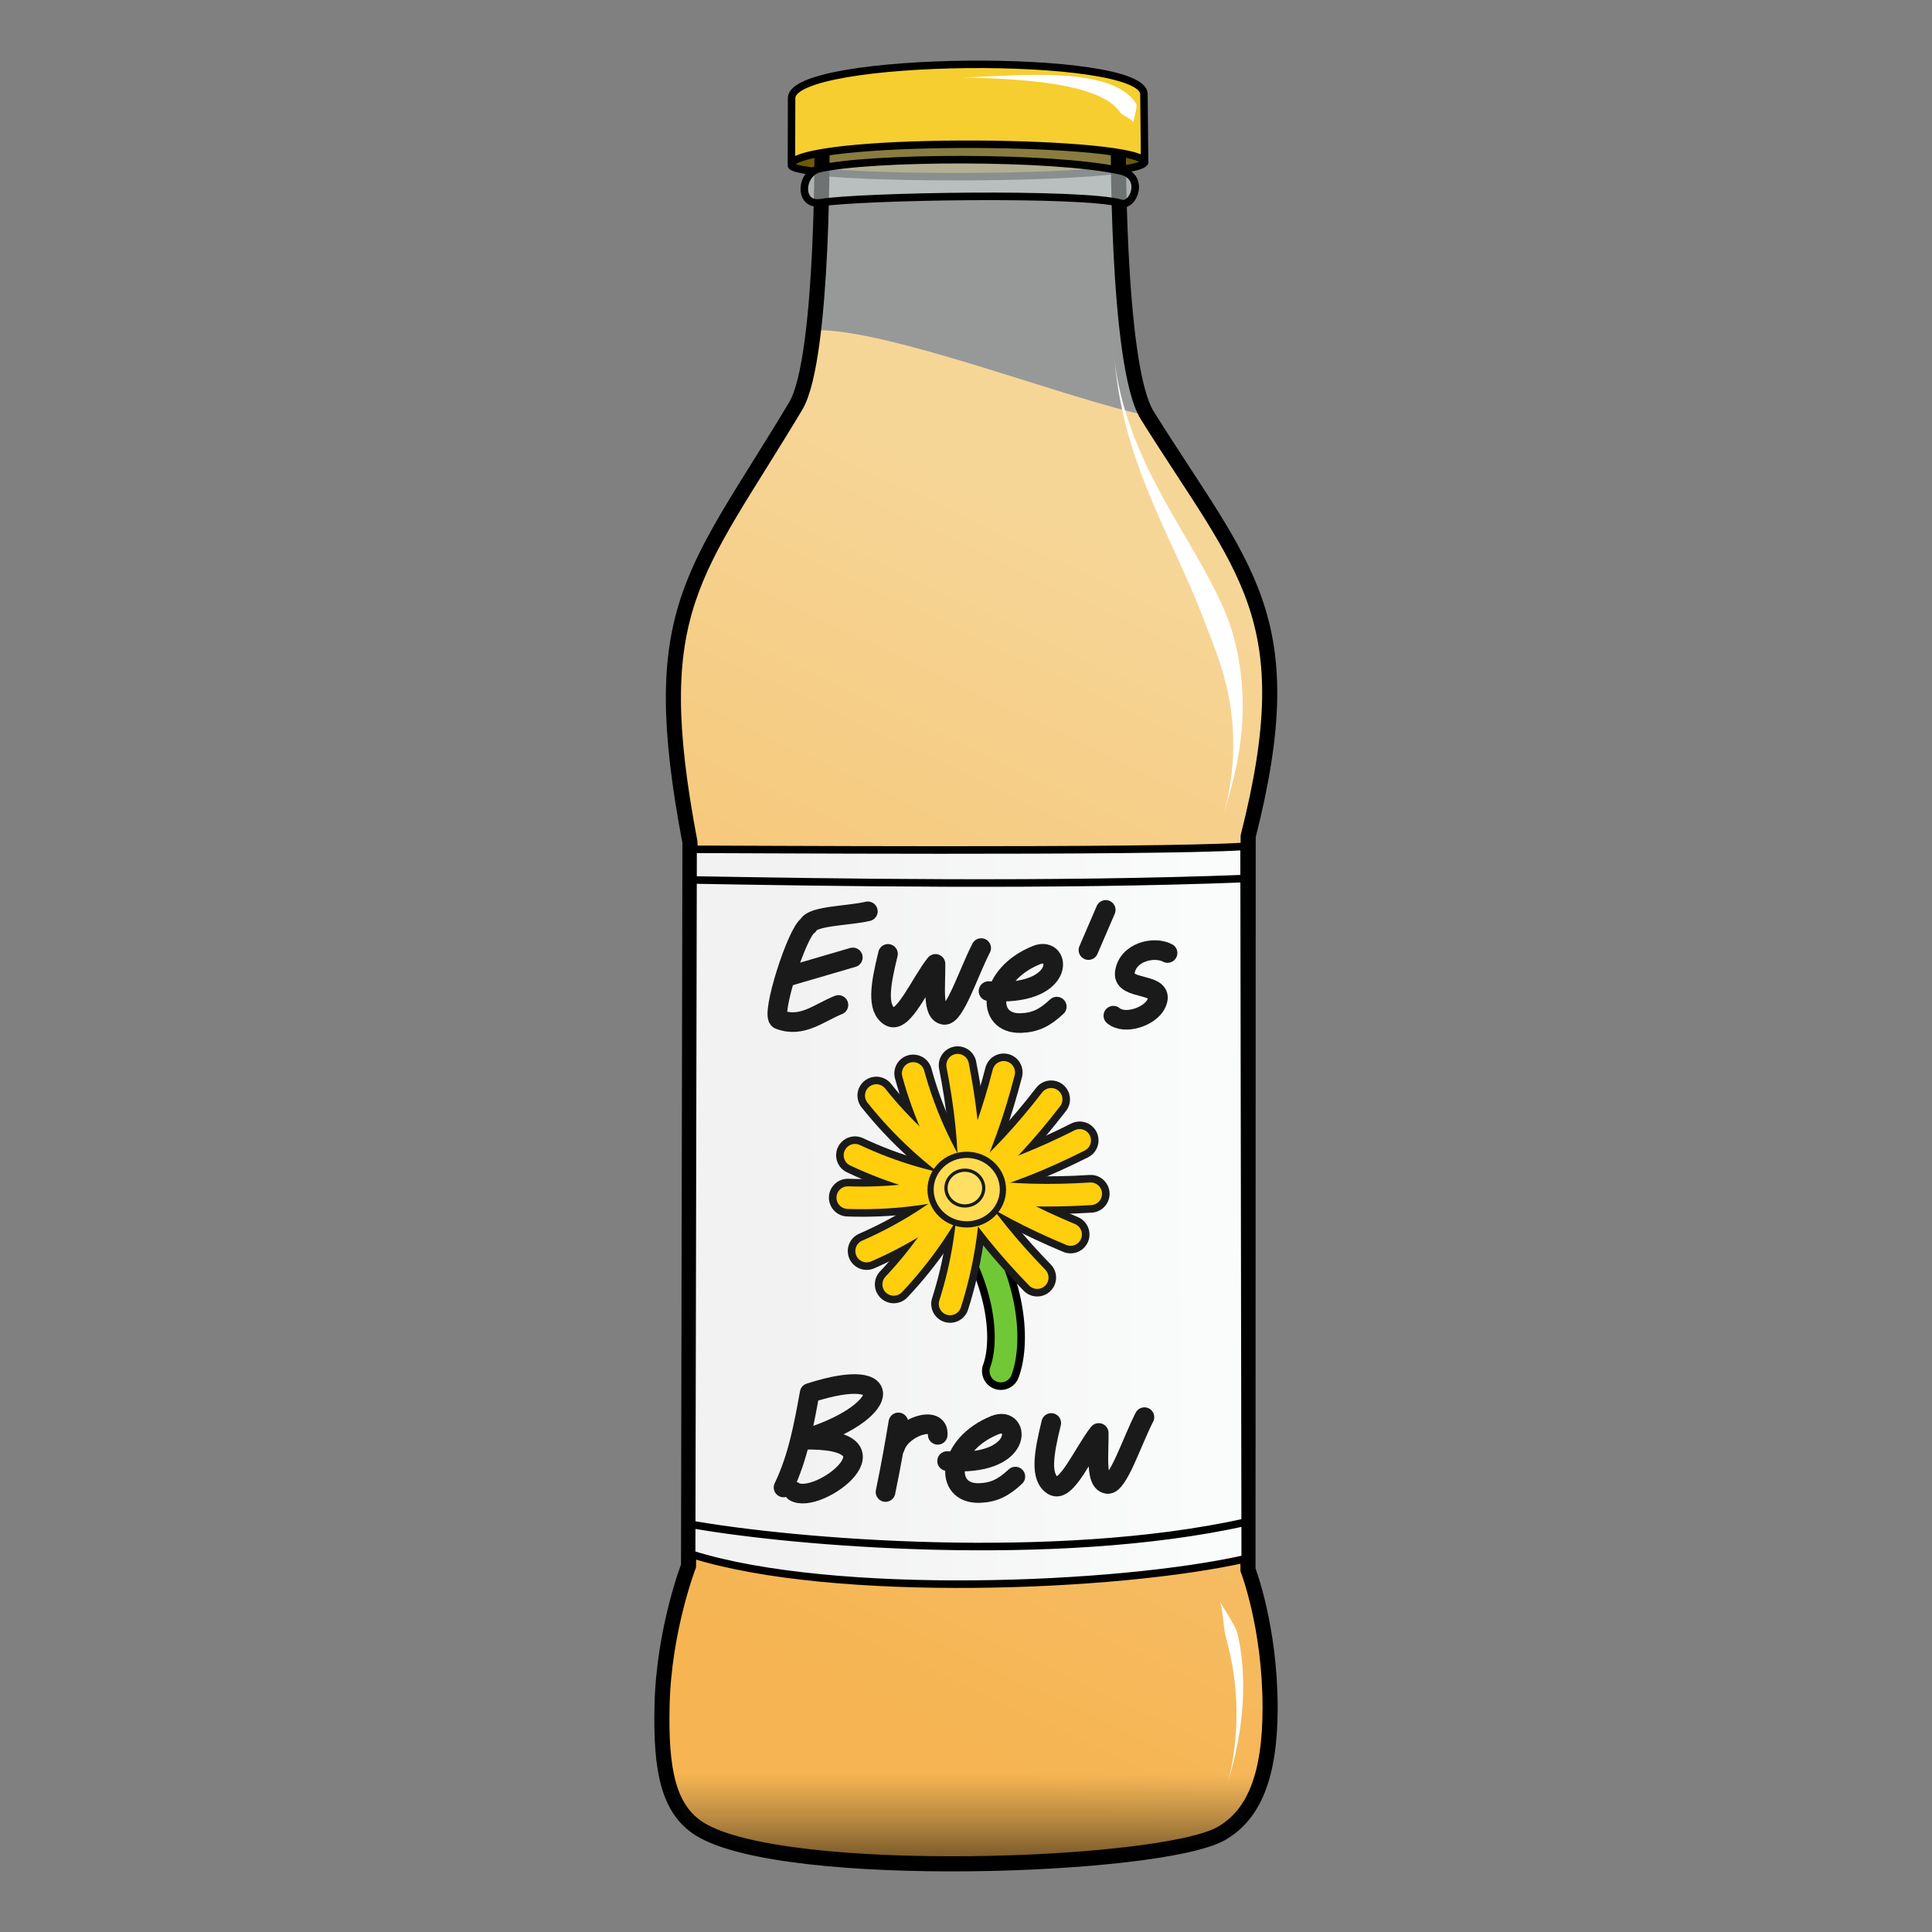 <svg version="1.1" viewBox="0 0 64 64" xmlns="http://www.w3.org/2000/svg" xmlns:xlink="http://www.w3.org/1999/xlink">
 <rect x="0" y="0" width="64" height="64" fill="#808080" stroke="none"/>
 <defs>
  <linearGradient id="linearGradient897" x1="69.559" x2="85.966" y1="54.305" y2="19.593" gradientTransform="translate(-45.361 .192)" gradientUnits="userSpaceOnUse">
   <stop stop-color="#ffa421" offset="0"/>
   <stop stop-color="#ffd17e" offset="1"/>
  </linearGradient>
  <linearGradient id="linearGradient915" x1="76.655" x2="76.655" y1="61.363" y2="58.583" gradientTransform="translate(-45.361 .192)" gradientUnits="userSpaceOnUse">
   <stop stop-opacity=".502" offset="0"/>
   <stop stop-color="#1c2424" stop-opacity="0" offset="1"/>
  </linearGradient>
  <linearGradient id="linearGradient1178" x1="71.559" x2="85.186" y1="40.373" y2="40.305" gradientTransform="translate(-45.361 .192)" gradientUnits="userSpaceOnUse">
   <stop stop-color="#f2f2f2" offset="0"/>
   <stop stop-color="#fafbfb" offset="1"/>
  </linearGradient>
 </defs>
 <path d="m26.217 5.491c0.316 0.503 11.564 0.502 11.7-0.12-2.296-2.894-11.104-1.908-11.7 0.12z" fill="#6d5908" stroke="#000" stroke-linecap="round" stroke-linejoin="round" stroke-width=".247"/>
 <path d="m22.809 51.872s-0.816 2.106-0.877 4.601c-0.053 2.165 0.207 3.475 1.26 4.124 2.796 1.721 15.252 1.277 17.258 0.144 1.067-0.603 1.626-1.877 1.624-4.18-0.002-2.68-0.733-4.559-0.733-4.559l0.006-24.299c1.851-7.276-0.121-8.791-3.342-13.942-2.355-0.435-8.621-2.902-11.016-2.822-0.096 0.417-0.496 2.289-0.629 2.511-3.367 5.621-4.979 6.698-3.503 14.453z" fill="url(#linearGradient897)"/>
 <g stroke="#000" stroke-linecap="round" stroke-linejoin="round">
  <path d="m22.809 51.872s-0.816 2.106-0.877 4.601c-0.053 2.165 0.207 3.475 1.26 4.124 2.796 1.721 15.252 1.277 17.258 0.144 1.067-0.603 1.626-1.877 1.624-4.18-0.002-2.68-0.733-4.559-0.733-4.559l0.006-24.299c1.851-7.276-0.121-8.791-3.342-13.942-1.044-1.669-0.959-9.636-0.959-9.636l-9.816 0.076s0.09 7.644-0.871 9.249c-3.367 5.621-4.979 6.698-3.503 14.453z" fill="#dbe3e3" fill-opacity=".251" stroke-width=".5"/>
  <path d="m22.959 28.136c0.546-9e-3 15.237 0.099 18.253-0.098l0.038 23.6c-4.223 0.951-13.631 1.333-18.339-0.15z" fill="url(#linearGradient1178)" stroke-width=".25"/>
  <path d="m27.147 5.586c-0.639 0.148-0.716 1.253 0.048 1.127 1.288-0.213 8.694-0.345 9.947 0.024 0.408 0.12 0.81-0.898-0.024-1.079-2.311-0.499-8.294-0.46-9.971-0.072z" fill="#dbe3e3" fill-opacity=".502" stroke-width=".25"/>
  <path d="m26.217 5.395c0.838-0.88 11.571-0.755 11.7-0.024l-0.023-2.254c-0.014-1.381-11.667-1.287-11.671 0.132z" fill="#f6ce2f" stroke-width=".247"/>
 </g>
 <path d="m36.903 11.747c0.101 1.115 0.448 2.416 1.22 3.969 0.597 1.2 1.332 2.349 1.858 3.321 0.334 0.618 0.562 1.111 0.714 1.514 0.16 0.426 0.37 1.196 0.443 2.117 0.139 1.744-0.249 3.144-0.64 4.42 0.38-1.24 0.501-2.789 0.136-4.342-0.198-0.842-0.496-1.532-0.645-1.929-0.154-0.409-0.316-0.834-0.603-1.49-0.432-0.989-1.046-2.221-1.531-3.494-0.645-1.692-0.848-2.93-0.953-4.086z" fill="#fff"/>
 <path d="m40.403 53.023c0.093 0.208 0.132 0.924 0.191 1.148 0.133 0.504 0.338 1.286 0.364 2.374 0.026 1.077-0.142 2.022-0.316 2.615 0.18-0.614 0.433-1.49 0.515-2.61 0.08-1.089-0.042-1.965-0.178-2.48-0.062-0.236-0.484-0.838-0.577-1.046z" fill="#fff"/>
 <path d="m21.932 56.473c-0.053 2.165 0.207 3.475 1.26 4.124 2.796 1.721 15.252 1.277 17.258 0.144 1.067-0.603 1.626-1.877 1.624-4.18-3.79-3.073-17.012-3.28-20.143-0.088z" fill="url(#linearGradient915)"/>
 <g fill="none" stroke="#1a1a1a" stroke-linecap="round" stroke-linejoin="round" stroke-width=".65">
  <path d="m28.749 30.189c-0.664 0.154-1.844 0.144-1.977 0.467-0.364 0.205-1.263 3.011-0.961 3.116 0.753 0.294 1.328-0.23 1.963-0.481"/>
  <path d="m26.028 32.366 2.223-0.65"/>
  <path d="m29.416 31.599c-0.249 1.017-0.386 1.811 0.068 2.078 0.432 0.253 1.006-1.122 1.505-1.747 0.011 0.747-0.122 1.638 0.291 1.689 0.347 0.043 0.819-1.437 1.223-2.213"/>
  <path d="m32.746 32.832c2.591 0.213 2.438-1.532 1.592-1.194-1.615 0.646-1.727 2.297-0.515 2.252 0.475-0.017 0.794-0.179 1.184-0.544"/>
  <path d="m36.629 30.142-0.573 1.33"/>
  <path d="m38.677 31.569c-0.441-0.238-1.325-0.036-1.417 0.65-0.085 0.632 1.412 0.279 1.039 1.039-0.205 0.416-1.033 0.707-1.417 0.388"/>
  <path d="m25.956 49.274c0.48-0.995 0.67-2.063 0.865-3.13 3.011-0.975 2.675 0.694-0.247 1.551 3.543-0.096 0.515 2.199-0.261 1.716"/>
 </g>
 <g transform="translate(-45.53 -.553)" stroke-linecap="round" stroke-linejoin="round">
  <path d="m77.434 40.804c1.564 2.261 1.582 4.291 1.251 5.167" fill="none" stroke="#000" stroke-width="1.25"/>
  <path d="m77.434 40.804c1.564 2.261 1.582 4.291 1.251 5.167" fill="none" stroke="#71c837" stroke-width=".75"/>
  <g transform="translate(-.656 -.07)" fill="none" stroke="#1a1a1a" stroke-width="1.25">
   <path d="m75.792 43.17c1.936-2.052 2.981-4.461 3.643-7.023"/>
   <path d="m74.895 42.065c2.587-1.126 4.495-2.93 6.111-5.025"/>
   <path d="m74.27 40.296c2.82 0.101 5.319-0.703 7.681-1.896"/>
   <path d="m74.509 38.892c2.553 1.201 5.168 1.444 7.808 1.277"/>
   <path d="m75.215 36.915c1.757 2.208 3.994 3.583 6.436 4.602"/>
   <path d="m76.437 36.183c0.748 2.72 2.264 4.865 4.108 6.762"/>
   <path d="m77.659 43.817c0.859-2.688 0.76-5.311 0.25-7.908"/>
  </g>
  <g>
   <g transform="translate(-.656 -.07)" fill="none" stroke="#ffce0c" stroke-width=".75">
    <path d="m75.792 43.17c1.936-2.052 2.981-4.461 3.643-7.023"/>
    <path d="m74.895 42.065c2.587-1.126 4.495-2.93 6.111-5.025"/>
    <path d="m74.27 40.296c2.82 0.101 5.319-0.703 7.681-1.896"/>
    <path d="m74.509 38.892c2.553 1.201 5.168 1.444 7.808 1.277"/>
    <path d="m75.215 36.915c1.757 2.208 3.994 3.583 6.436 4.602"/>
    <path d="m76.437 36.183c0.748 2.72 2.264 4.865 4.108 6.762"/>
    <path d="m77.659 43.817c0.859-2.688 0.76-5.311 0.25-7.908"/>
   </g>
   <ellipse cx="77.555" cy="39.96" rx="1.199" ry="1.152" fill="#ffdc53" fill-opacity=".981" stroke="#1a1a1a" stroke-width=".206"/>
   <ellipse cx="77.492" cy="39.909" rx=".625" ry=".592" fill="#ffe166" fill-opacity=".981" stroke="#1a1a1a" stroke-width=".107"/>
  </g>
 </g>
 <g fill="none" stroke-linecap="round" stroke-linejoin="round">
  <g stroke="#1a1a1a" stroke-width=".65">
   <path d="m29.334 49.425c0.188-0.906 0.31-1.616 0.426-2.306"/>
   <path d="m29.649 47.942c0.209-0.678 1.467-1.097 1.414-0.412"/>
   <path d="m34.824 47.138c-0.249 1.017-0.386 1.811 0.068 2.078 0.432 0.253 1.006-1.122 1.505-1.747 0.011 0.747-0.122 1.638 0.291 1.689 0.347 0.043 0.819-1.437 1.223-2.213"/>
   <path d="m31.374 48.4c2.591 0.213 2.438-1.532 1.592-1.194-1.615 0.646-1.727 2.297-0.515 2.252 0.475-0.017 0.794-0.179 1.184-0.544"/>
  </g>
  <path d="m22.881 29.149c4.659 0.08 11.946 0.204 18.433-0.048" stroke="#000" stroke-width=".25"/>
  <path d="m22.797 50.479c3.522 0.635 12.153 1.337 18.433-0.048" stroke="#000" stroke-width=".25"/>
 </g>
 <path d="m37.55 4.076c-0.011-0.111 0.152-0.546 0.081-0.655-0.015-0.023-0.032-0.047-0.051-0.072-0.123-0.16-0.306-0.318-0.575-0.453-0.403-0.202-0.938-0.321-1.59-0.377-0.607-0.052-1.262-0.045-1.856-0.024-0.773 0.027-1.394 0.07-1.737 0.07 0.269 0 1.027 0.021 1.735 0.071 0.593 0.042 1.233 0.108 1.809 0.229 0.628 0.131 1.071 0.304 1.371 0.504 0.19 0.127 0.295 0.248 0.362 0.341 0.01 0.015 0.02 0.029 0.029 0.042 0.041 0.062 0.413 0.213 0.425 0.324z" fill="#fff"/>
</svg>
